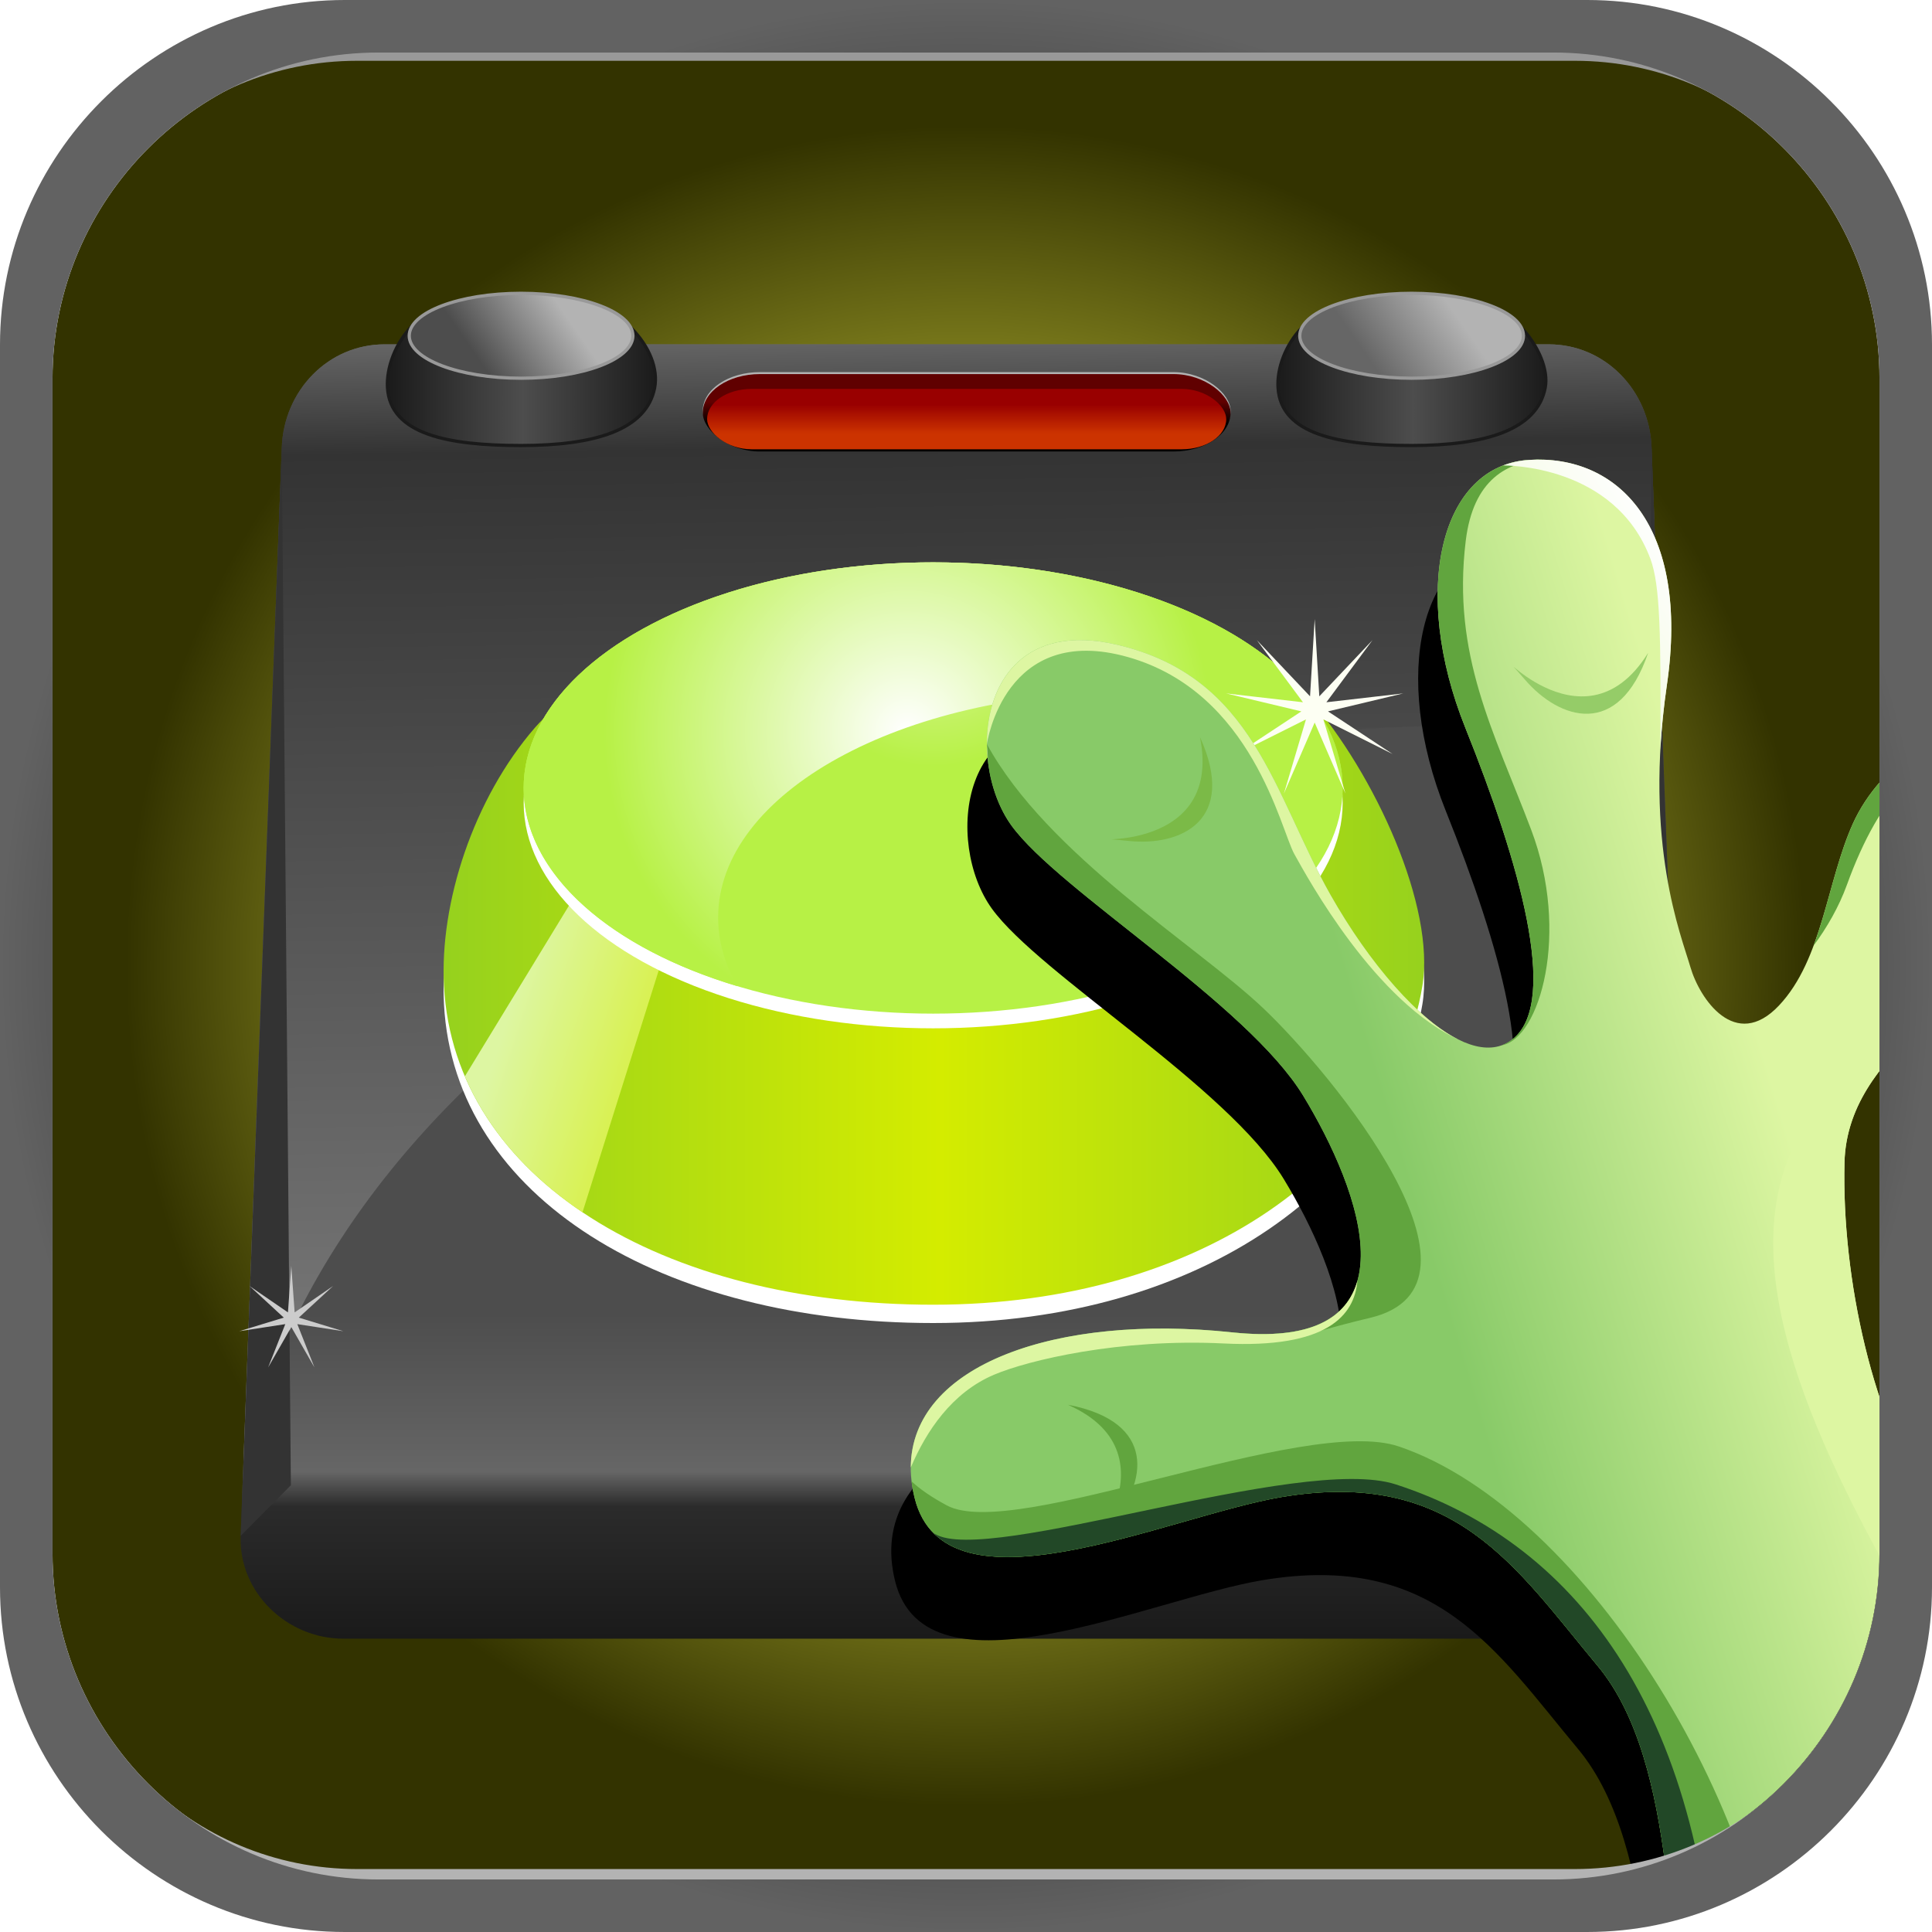 <?xml version="1.0" encoding="UTF-8"?>
<!DOCTYPE svg PUBLIC "-//W3C//DTD SVG 1.1//EN" "http://www.w3.org/Graphics/SVG/1.1/DTD/svg11.dtd">
<!-- Creator: CorelDRAW -->
<svg xmlns="http://www.w3.org/2000/svg" xml:space="preserve" width="1243px" height="1243px" style="shape-rendering:geometricPrecision; text-rendering:geometricPrecision; image-rendering:optimizeQuality; fill-rule:evenodd; clip-rule:evenodd"
viewBox="0 0 758.132 758.132"
 xmlns:xlink="http://www.w3.org/1999/xlink">
 <defs>
  <style type="text/css">
   <![CDATA[
    .str0 {stroke:#1A1A1A;stroke-width:1.271}
    .str1 {stroke:#999999;stroke-width:1.271}
    .fil28 {fill:none}
    .fil19 {fill:black}
    .fil27 {fill:#224827}
    .fil3 {fill:#333333}
    .fil21 {fill:#61A53E}
    .fil24 {fill:#7BBA47}
    .fil25 {fill:#95CC68}
    .fil8 {fill:#B3B3B3}
    .fil26 {fill:#CBED96}
    .fil18 {fill:#CCCCCC}
    .fil23 {fill:#DDF6A2}
    .fil17 {fill:#FDFFF3}
    .fil11 {fill:white}
    .fil30 {fill:#999999;fill-rule:nonzero}
    .fil29 {fill:#B3B3B3;fill-rule:nonzero}
    .fil4 {fill:url(#id1)}
    .fil6 {fill:url(#id2)}
    .fil12 {fill:url(#id3)}
    .fil1 {fill:url(#id4)}
    .fil2 {fill:url(#id5)}
    .fil10 {fill:url(#id6)}
    .fil14 {fill:url(#id7)}
    .fil5 {fill:url(#id8)}
    .fil7 {fill:url(#id9)}
    .fil22 {fill:url(#id10)}
    .fil9 {fill:url(#id11)}
    .fil13 {fill:url(#id12)}
    .fil20 {fill:url(#id13)}
    .fil31 {fill:url(#id14)}
    .fil15 {fill:url(#id15)}
    .fil0 {fill:url(#id16)}
    .fil16 {fill:url(#id17)}
   ]]>
  </style>
   <clipPath id="id0">
    <path d="M609.62 20.614l-461.102 0c-70.35,0 -127.904,57.553 -127.904,127.898l0 461.102c0,70.35 57.553,127.904 127.904,127.904l461.102 0c70.344,0 127.898,-57.553 127.898,-127.904l0 -461.102c0,-70.344 -57.553,-127.898 -127.898,-127.898z"/>
   </clipPath>
  <linearGradient id="id1" gradientUnits="userSpaceOnUse" x1="151.564" y1="146.918" x2="258.298" y2="146.918">
   <stop offset="0" style="stop-color:#1A1A1A"/>
   <stop offset="0.502" style="stop-color:#4D4D4D"/>
   <stop offset="1" style="stop-color:#1A1A1A"/>
  </linearGradient>
  <linearGradient id="id2" gradientUnits="userSpaceOnUse" xlink:href="#id1" x1="501.038" y1="146.923" x2="607.7" y2="146.923">
  </linearGradient>
  <linearGradient id="id3" gradientUnits="userSpaceOnUse" x1="172.455" y1="373.735" x2="563.307" y2="373.735">
   <stop offset="0" style="stop-color:#95D11E"/>
   <stop offset="0.502" style="stop-color:#D4EC00"/>
   <stop offset="1" style="stop-color:#95D11E"/>
  </linearGradient>
  <linearGradient id="id4" gradientUnits="userSpaceOnUse" x1="379.331" y1="643.036" x2="379.331" y2="135.122">
   <stop offset="0" style="stop-color:#1A1A1A"/>
   <stop offset="0.102" style="stop-color:#2B2B2B"/>
   <stop offset="0.129" style="stop-color:#666666"/>
   <stop offset="0.251" style="stop-color:#4D4D4D"/>
   <stop offset="0.878" style="stop-color:#4D4D4D"/>
   <stop offset="0.902" style="stop-color:#333333"/>
   <stop offset="1" style="stop-color:#666666"/>
  </linearGradient>
  <linearGradient id="id5" gradientUnits="userSpaceOnUse" x1="376.898" y1="577.556" x2="371.006" y2="131.484">
   <stop offset="0" style="stop-color:gray"/>
   <stop offset="0.902" style="stop-color:#333333"/>
   <stop offset="1" style="stop-color:#666666"/>
  </linearGradient>
  <linearGradient id="id6" gradientUnits="userSpaceOnUse" x1="379.331" y1="158.766" x2="379.331" y2="170.144">
   <stop offset="0" style="stop-color:#990000"/>
   <stop offset="1" style="stop-color:#CC3300"/>
  </linearGradient>
  <linearGradient id="id7" gradientUnits="userSpaceOnUse" x1="213.45" y1="354.539" x2="313.248" y2="386.506">
   <stop offset="0" style="stop-color:#DDF6A2"/>
   <stop offset="1" style="stop-color:#D4EC00"/>
  </linearGradient>
  <linearGradient id="id8" gradientUnits="userSpaceOnUse" x1="188.846" y1="142.602" x2="220.088" y2="120.908">
   <stop offset="0" style="stop-color:#4D4D4D"/>
   <stop offset="1" style="stop-color:#B3B3B3"/>
  </linearGradient>
  <linearGradient id="id9" gradientUnits="userSpaceOnUse" x1="538.309" y1="142.602" x2="569.55" y2="120.908">
   <stop offset="0" style="stop-color:#666666"/>
   <stop offset="1" style="stop-color:#B3B3B3"/>
  </linearGradient>
  <linearGradient id="id10" gradientUnits="userSpaceOnUse" x1="562.213" y1="381.524" x2="704.651" y2="282.832">
   <stop offset="0" style="stop-color:#DDF6A2"/>
   <stop offset="1" style="stop-color:#FEFEFE"/>
  </linearGradient>
  <linearGradient id="id11" gradientUnits="userSpaceOnUse" x1="379.331" y1="157.728" x2="379.331" y2="166.233">
   <stop offset="0" style="stop-color:#600000"/>
   <stop offset="1" style="stop-color:black"/>
  </linearGradient>
  <linearGradient id="id12" gradientUnits="userSpaceOnUse" x1="497.738" y1="365.575" x2="464.629" y2="395.879">
   <stop offset="0" style="stop-color:white"/>
   <stop offset="1" style="stop-color:#D4EC00"/>
  </linearGradient>
  <linearGradient id="id13" gradientUnits="userSpaceOnUse" x1="573.735" y1="535.101" x2="716.044" y2="492.017">
   <stop offset="0" style="stop-color:#88CA68"/>
   <stop offset="1" style="stop-color:#DDF6A2"/>
  </linearGradient>
  <radialGradient id="id14" gradientUnits="userSpaceOnUse" cx="379.066" cy="379.065" r="379.066" fx="379.066" fy="379.065">
   <stop offset="0" style="stop-color:black"/>
   <stop offset="0.702" style="stop-color:#313131"/>
   <stop offset="1" style="stop-color:#626262"/>
  </radialGradient>
  <radialGradient id="id15" gradientUnits="userSpaceOnUse" cx="366.182" cy="241.919" r="58.772" fx="366.182" fy="241.919">
   <stop offset="0" style="stop-color:#DDF6A2"/>
   <stop offset="1" style="stop-color:#B7F145"/>
  </radialGradient>
  <radialGradient id="id16" gradientUnits="userSpaceOnUse" cx="379.066" cy="379.065" r="329.776" fx="379.066" fy="379.065">
   <stop offset="0" style="stop-color:#FFFF66"/>
   <stop offset="0.322" style="stop-color:#CCCC33"/>
   <stop offset="0.62" style="stop-color:#949426"/>
   <stop offset="1" style="stop-color:#333300"/>
  </radialGradient>
  <radialGradient id="id17" gradientUnits="userSpaceOnUse" cx="356.12" cy="287.203" r="119.247" fx="356.12" fy="287.203">
   <stop offset="0" style="stop-color:white"/>
   <stop offset="1" style="stop-color:#B7F145"/>
  </radialGradient>
 </defs>
 <g id="Layer_x0020_1">
  <path class="fil0" d="M609.62 20.614l-461.102 0c-70.35,0 -127.904,57.553 -127.904,127.898l0 461.102c0,70.35 57.553,127.904 127.904,127.904l461.102 0c70.344,0 127.898,-57.553 127.898,-127.904l0 -461.102c0,-70.344 -57.553,-127.898 -127.898,-127.898z"/>
  <g style="clip-path:url(#id0)">
   <g id="_320216120">
    <g>
     <path id="_3245995201" class="fil1" d="M150.929 135.122l456.805 0c22.195,0 39.517,18.184 40.354,40.354l16.142 427.205c0.837,22.162 -18.176,40.355 -40.354,40.355l-489.089 0c-22.178,0 -41.193,-18.175 -40.354,-40.355l16.141 -427.205c0.839,-22.179 18.16,-40.354 40.355,-40.354z"/>
     <path id="_256757072" class="fil2" d="M150.929 135.122l456.805 0c22.195,0 39.516,18.183 40.355,40.355l4.294 113.66c-25.021,-2.831 -50.667,-4.32 -76.802,-4.32 -240.927,0 -440.959,124.969 -480.06,289.102l15.054 -398.441c0.838,-22.18 18.16,-40.355 40.355,-40.355z"/>
     <g>
      <polygon id="_257313912" class="fil3" points="110.574,175.476 114.139,582.832 94.433,602.681 "/>
      <polygon id="_324593304" class="fil3" points="648.089,175.476 644.524,582.832 664.23,602.681 "/>
     </g>
     <path id="_256330024" class="fil4 str0" d="M205.497 124.12c19.143,-0.787 33.091,-4.571 42.115,4.521 7.281,7.338 10.686,16.128 9.275,23.52 -3.16,16.554 -23.469,22.663 -52.42,22.663 -28.95,0 -51.296,-4.482 -52.42,-22.663 -0.483,-7.827 3.15,-17.633 9.752,-24.312 8.734,-8.836 23.998,-2.918 43.698,-3.729z"/>
     <ellipse id="_257309256" class="fil5 str1" cx="204.467" cy="131.756" rx="43.881" ry="16.659"/>
     <path id="_256600400" class="fil6 str0" d="M554.273 124.635c19.804,-0.815 33.836,-5.612 42.743,3.946 6.651,7.137 10.685,16.504 9.334,23.58 -3.161,16.553 -23.469,22.663 -52.42,22.663 -28.95,0 -51.296,-4.482 -52.42,-22.663 -0.473,-7.653 2.985,-16.916 9.296,-23.502 8.68,-9.062 23.437,-3.2 43.467,-4.024z"/>
     <ellipse id="_452417840" class="fil7 str1" cx="553.93" cy="131.756" rx="43.881" ry="16.659"/>
     <rect id="_452421128" class="fil8" x="275.773" y="146.024" width="207.117" height="30.377" rx="22.441" ry="22.441"/>
     <rect id="_452425592" class="fil9" x="275.773" y="146.792" width="207.117" height="30.377" rx="22.441" ry="22.441"/>
     <rect id="_452423504" class="fil10" x="277.477" y="152.603" width="203.708" height="23.703" rx="17.51" ry="17.51"/>
     <path id="_452421824" class="fil11" d="M369.953 277.148c70.1,-3.286 110.221,-34.467 143.262,3.477 26.664,30.618 50.092,82.703 44.925,113.551 -11.57,69.084 -85.945,124.992 -191.958,124.992 -106.014,0 -187.848,-49.116 -191.959,-124.992 -1.769,-32.662 11.533,-73.591 35.711,-101.465 31.984,-36.877 87.879,-12.181 160.019,-15.563z"/>
     <path id="_452424872" class="fil12" d="M369.953 269.96c70.1,-3.286 110.221,-34.467 143.262,3.477 26.664,30.619 50.092,82.704 44.925,113.552 -11.57,69.083 -85.945,124.991 -191.958,124.991 -106.014,0 -187.848,-49.116 -191.959,-124.991 -1.769,-32.663 11.533,-73.591 35.711,-101.466 31.984,-36.877 87.879,-12.181 160.019,-15.563z"/>
     <path id="_452424296" class="fil13" d="M538.324 435.439c-2.499,3.66 -5.208,7.23 -8.111,10.703l-41.361 -92.707 -64.809 -38.123 60.996 15.249 53.285 104.877z"/>
     <path id="_452419760" class="fil14" d="M228.579 475.705c-21.191,-14.231 -37.146,-32.254 -46.158,-53.349l95.754 -157.015c19.602,1.045 41.754,4.001 66.104,4.764l-80.183 92.902 -35.517 112.698z"/>
     <ellipse id="_452425328" class="fil15" cx="366.182" cy="309.214" rx="160.689" ry="88.546"/>
     <ellipse id="_452425280" class="fil11" cx="366.182" cy="314.978" rx="160.689" ry="88.546"/>
     <ellipse id="_452424920" class="fil15" cx="366.182" cy="309.214" rx="160.689" ry="88.546"/>
     <path id="_452419736" class="fil16" d="M366.181 220.669c71.71,0 132.442,25.887 153.118,61.625 -22.821,-6.856 -48.99,-10.755 -76.812,-10.755 -88.745,0 -160.689,39.643 -160.689,88.545 0,9.387 2.661,18.431 7.572,26.922 -49.971,-15.014 -83.878,-44.221 -83.878,-77.792 0,-48.902 71.944,-88.545 160.689,-88.545z"/>
     <polygon id="_452421704" class="fil17" points="515.888,242.927 517.703,273.241 538.579,251.186 520.485,275.574 550.653,272.099 521.115,279.15 546.461,295.879 519.299,282.294 527.962,311.402 515.888,283.536 503.814,311.402 512.477,282.294 485.315,295.879 510.66,279.15 481.122,272.099 511.291,275.574 493.197,251.186 514.072,273.241 "/>
     <polygon id="_452422376" class="fil18" points="114.307,496.76 115.617,514.994 130.691,504.65 117.252,517.043 134.738,522.379 116.669,519.599 123.399,536.596 114.307,520.736 105.214,536.596 111.945,519.599 93.876,522.379 111.362,517.043 97.923,504.65 112.997,514.994 "/>
    </g>
    <g>
     <path id="_452418848" class="fil19" d="M619.23 686.301c-32.01,-38.33 -55.932,-77.716 -124.098,-66.176 -44.287,7.497 -131.783,48.751 -143.868,0.385 -12.086,-48.366 49.254,-73.025 124.588,-65.024 75.334,8 49.969,-56.503 27.932,-92.782 -22.038,-36.279 -95.997,-80.466 -114.561,-106.142 -18.563,-25.677 -12.986,-83.561 41.19,-70.975 54.175,12.587 61.575,58.63 84.09,98.326 22.515,39.695 55.065,71.147 72.137,55.915 17.072,-15.232 2.199,-68.051 -19.309,-121.634 -21.508,-53.583 -9.899,-102.862 24.989,-105.068 34.888,-2.207 63.241,25.908 54.124,88.336 -9.117,62.428 5.601,98.158 9.221,110.659 3.622,12.502 17.66,33.219 34.748,15.123 17.088,-18.096 18.722,-48.549 29.043,-71.434 10.322,-22.885 38.968,-46.421 69.445,-29.163 30.478,17.257 -13.219,41.597 -30.619,62.472 -17.4,20.877 -40.994,54.038 -42.138,99.607 -1.143,45.569 11.208,101.982 34.258,135.297 23.051,33.315 130.187,185.271 98.048,176.667 -32.138,-8.603 -167.788,95.945 -192.52,32.606 -10.636,-27.237 -4.064,-107.915 -36.701,-146.994z"/>
     <g>
      <path id="_452420792" class="fil20" d="M626.882 653.647c-32.01,-38.33 -55.932,-77.715 -124.098,-66.175 -44.288,7.497 -131.784,48.751 -143.869,0.385 -12.086,-48.367 49.255,-73.025 124.588,-65.025 75.334,8 49.97,-56.502 27.932,-92.781 -22.038,-36.279 -95.997,-80.466 -114.561,-106.142 -18.563,-25.677 -12.986,-83.561 41.19,-70.975 54.175,12.586 61.575,58.63 84.09,98.326 22.514,39.695 55.065,71.147 72.136,55.915 17.072,-15.233 2.199,-68.051 -19.308,-121.634 -21.508,-53.583 -9.899,-102.862 24.989,-105.068 34.887,-2.207 63.24,25.908 54.123,88.336 -9.117,62.427 5.601,98.158 9.222,110.659 3.622,12.501 17.66,33.219 34.748,15.123 17.088,-18.096 18.722,-48.549 29.043,-71.434 10.322,-22.885 38.967,-46.421 69.445,-29.163 30.478,17.258 20.715,50.614 3.315,71.49 -17.4,20.876 -74.928,45.021 -76.072,90.59 -1.144,45.569 11.207,101.981 34.258,135.297 23.052,33.316 130.187,185.271 98.048,176.668 -32.138,-8.604 -167.788,95.945 -192.521,32.606 -10.635,-27.237 -4.064,-107.915 -36.7,-146.995z"/>
      <path id="_452418680" class="fil21" d="M626.882 653.647c-32.01,-38.33 -55.932,-77.715 -124.098,-66.175 -44.288,7.497 -131.784,48.751 -143.869,0.385 -0.558,-2.235 -0.958,-4.42 -1.209,-6.553 3.359,3.112 7.843,6.195 13.822,9.425 26.538,14.336 140.296,-35.688 177.401,-23.121 73.431,24.87 148.799,146.742 149.808,239.462 0.06,5.469 0.261,10.087 0.563,13.995 -16.563,0.687 -29.57,-4.677 -35.719,-20.423 -10.635,-27.237 -4.064,-107.915 -36.7,-146.995zm-142.862 -130.767c74.692,7.646 49.402,-56.635 27.416,-92.83 -22.038,-36.279 -95.997,-80.466 -114.561,-106.142 -6.065,-8.389 -9.549,-20.213 -9.609,-31.895 23.805,43.472 82.355,78.933 108.315,103.507 27.377,25.914 95.49,108.959 42.046,121.608 -30.228,7.154 -41.029,13.658 -53.608,5.752zm105.254 -112.687c1.787,-0.641 3.467,-1.636 5.017,-3.019 17.072,-15.233 2.199,-68.051 -19.308,-121.634 -21.508,-53.583 -9.899,-102.862 24.989,-105.068 2.101,-0.133 4.18,-0.153 6.227,-0.065 -14.861,0.484 -28.123,7.917 -31.029,31.775 -5.487,45.047 11.051,74.797 25.68,113.431 15.289,40.379 3.444,81.997 -11.575,84.581zm122.397 -39.113c5.795,-15.601 8.844,-33.307 15.437,-47.925 10.322,-22.885 38.967,-46.421 69.445,-29.163 6.083,3.445 10.559,7.531 13.695,12.033 -9.69,-10.146 -21.227,-15.761 -33.215,-14.328 -21.704,2.596 -39.154,19.293 -52.276,55.484 -3.137,8.654 -7.847,16.826 -13.086,23.899z"/>
      <path id="_452421800" class="fil22" d="M387.628 298.332c-0.228,-2.09 -0.352,-4.196 -0.362,-6.298 0.025,0.207 0.371,3.068 0.362,6.298zm-0.362 -6.32c-0.123,-24.08 14.321,-47.554 50.799,-39.08 54.175,12.586 61.575,58.63 84.09,98.326 15.11,26.641 34.742,49.569 51.18,57.163 -33.594,-14.916 -60.134,-63.776 -65.423,-73.259 -5.41,-9.701 -16.411,-63.389 -65.152,-77.281 -48.55,-13.838 -55.442,33.758 -55.494,34.131zm189.61 117.82c0.228,0.076 0.455,0.146 0.682,0.215 -0.223,-0.066 -0.451,-0.138 -0.682,-0.215zm12.929 -227.167c3.128,-1.211 6.518,-1.963 10.167,-2.194 34.887,-2.207 63.24,25.908 54.123,88.336 -1.321,9.04 -2.138,17.517 -2.565,25.448l-0.001 -0.032c0.254,-45.08 -0.037,-64.585 -3.903,-74.935 -13.868,-37.143 -56.88,-36.639 -57.822,-36.623zm218.948 121.369c14.74,18.181 5.561,44.114 -8.884,61.447 -2.429,2.914 -5.64,5.892 -9.37,8.983l0.001 -0.002c20.81,-24.122 25.687,-46.473 18.253,-70.428z"/>
      <path id="_452424488" class="fil23" d="M357.401 575.861c0.144,-40.384 57.277,-60.338 126.103,-53.03 31.201,3.313 45.118,-5.816 49.163,-20.22 -0.001,0.009 0.005,0.018 0.004,0.029 -1.222,13.553 -11.841,26.573 -52.542,24.545 -40.702,-2.028 -76.709,6.577 -90.125,12.291 -16.498,7.029 -26.551,22.123 -32.603,36.384z"/>
      <path id="_452424560" class="fil23" d="M752.682 404.199l-0.005 0.002c-140.208,69.249 15.339,239.786 78.132,368.234 10.839,-3.931 19.661,-5.907 25.295,-4.4 32.138,8.603 -74.996,-143.352 -98.048,-176.668 -23.051,-33.315 -35.402,-89.728 -34.258,-135.297 0.537,-21.383 13.489,-38.048 28.885,-51.872z"/>
      <path id="_452421176" class="fil24" d="M470.881 289.236c14.821,32.733 -7.513,42.939 -28.03,40.748 -26.965,-2.879 37.802,8.179 28.03,-40.748z"/>
      <path id="_452419712" class="fil25" d="M646.745 256.187c-11.589,34.012 -34.859,26.174 -48.322,10.538 -17.694,-20.55 21.971,31.831 48.322,-10.538z"/>
      <path id="_452419256" class="fil26" d="M792.037 370.871c-30.137,19.566 -43.581,-0.982 -44.494,-21.596 -1.202,-27.092 -2.412,38.602 44.494,21.596z"/>
      <path id="_452422736" class="fil21" d="M419.046 551.238c35.299,6.717 30.793,30.854 17.194,46.373 -17.872,20.395 28.445,-26.208 -17.194,-46.373z"/>
      <path id="_452423912" class="fil27" d="M626.882 653.647c-32.01,-38.33 -55.932,-77.715 -124.098,-66.175 -39.01,6.604 -111.53,39.383 -136.524,14.056 0.181,0.118 0.365,0.244 0.541,0.353 20.57,12.7 143.562,-31.457 180.838,-19.412 73.053,23.605 122.721,92.591 126.154,213.708 0.303,10.649 3.195,17.032 6.469,22.105 -7.392,-3.024 -13.161,-8.628 -16.681,-17.64 -10.635,-27.237 -4.064,-107.915 -36.7,-146.995z"/>
     </g>
    </g>
   </g>
  </g>
  <path class="fil28" d="M609.62 20.614l-461.102 0c-70.35,0 -127.904,57.553 -127.904,127.898l0 461.102c0,70.35 57.553,127.904 127.904,127.904l461.102 0c70.344,0 127.898,-57.553 127.898,-127.904l0 -461.102c0,-70.344 -57.553,-127.898 -127.898,-127.898z"/>
  <path class="fil29" d="M140.098 753.367l477.936 0c38.003,0 72.545,-15.318 97.579,-39.994 24.108,-23.762 39.409,-56.215 40.51,-92.037l-13.107 -13.978c-1.092,30.317 -21.254,71.76 -41.704,91.918 -21.38,21.072 -50.859,34.153 -83.278,34.153l-477.936 0c-32.419,0 -61.898,-13.08 -83.278,-34.153 -20.45,-20.158 -40.612,-61.601 -41.704,-91.918l-13.107 13.978c1.1,35.821 16.401,68.274 40.51,92.037 25.035,24.676 59.576,39.994 97.579,39.994z"/>
  <path class="fil30" d="M140.098 3.916l477.936 0c38.003,0 72.545,15.318 97.579,39.994 24.108,23.762 39.409,56.215 40.51,92.037l-13.107 13.978c-1.092,-30.317 -21.254,-71.76 -41.704,-91.918 -21.38,-21.072 -50.859,-34.153 -83.278,-34.153l-477.936 0c-32.419,0 -61.898,13.08 -83.278,34.153 -20.45,20.158 -40.612,61.601 -41.704,91.918l-13.107 -13.978c1.1,-35.821 16.401,-68.274 40.51,-92.037 25.035,-24.676 59.576,-39.994 97.579,-39.994z"/>
  <path class="fil31" d="M622.878 0l-487.625 0c-74.39,0 -135.253,60.863 -135.253,135.253l0 487.625c0,74.39 60.863,135.253 135.253,135.253l487.625 0c74.39,0 135.254,-60.863 135.254,-135.253l0 -487.625c0,-74.39 -60.864,-135.253 -135.254,-135.253zm-13.259 20.614l-461.102 0c-70.35,0 -127.904,57.553 -127.904,127.898l0 461.102c0,70.35 57.553,127.904 127.904,127.904l461.102 0c70.344,0 127.898,-57.553 127.898,-127.904l0 -461.102c0,-70.344 -57.553,-127.898 -127.898,-127.898z"/>
 </g>
</svg>
